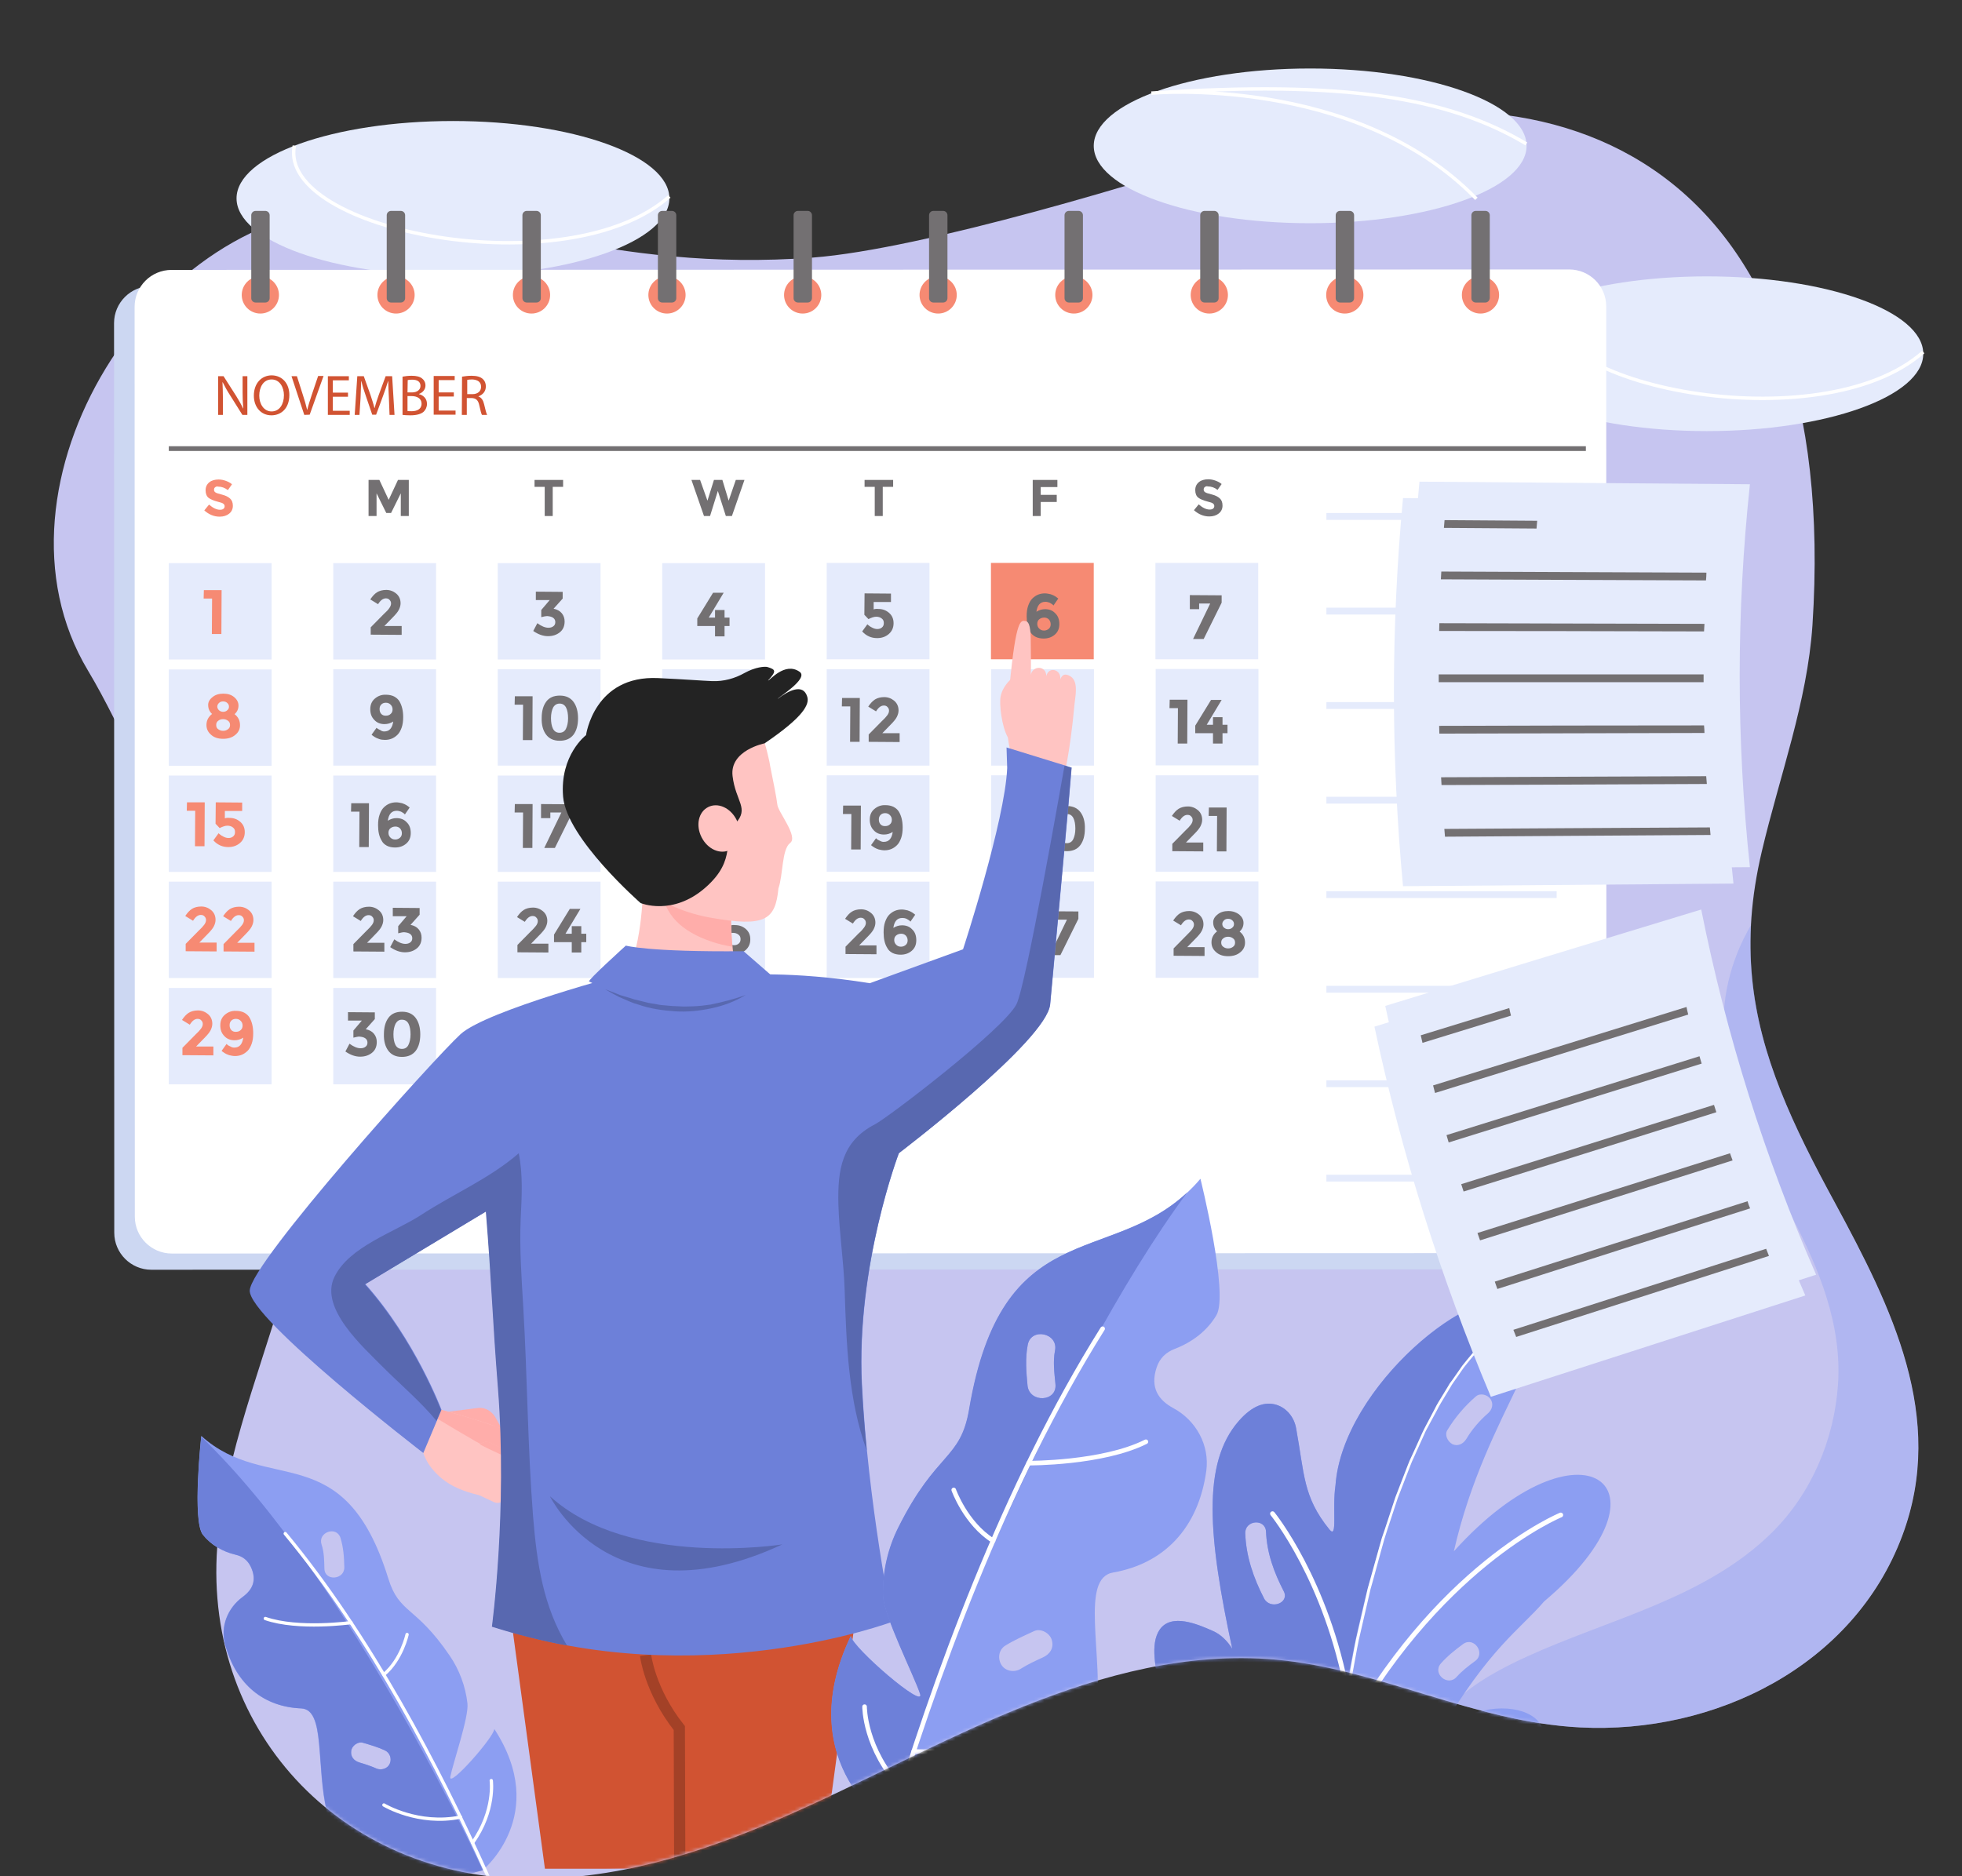 <svg width="574" height="549" viewBox="0 0 574 549" fill="none" xmlns="http://www.w3.org/2000/svg">
<rect x="0" y="0" width="574" height="549" fill="#333333" stroke="none"/>
<g clip-path="url(#clip0_153_739)">
<path d="M520.943 319.207C512.396 297.58 509.04 276.27 515.435 249.143C520.627 227.074 528.731 205.511 530.25 182.937C538.861 51.22 459.782 11.319 366.268 42.746C336.321 52.801 270.032 72.909 237.805 75.375C178.544 79.865 140.049 61.211 105.987 60.705C45.396 59.82 -6.838 141.961 25.768 196.279C36.342 213.921 43.496 234.789 57.109 250.155C85.98 282.784 96.553 325.783 85.537 368.15C78.635 394.708 67.492 420.255 64.073 447.446C57.109 503.155 97.249 548.431 152.965 549.759C206.275 550.96 251.671 518.458 299.283 499.424C322.835 490.002 347.464 483.426 373.043 485.639C403.623 488.358 431.101 503.914 462.252 505.495C501.569 507.518 542.217 487.663 556.525 449.406C569.505 414.754 553.296 382.441 536.962 352.215C530.694 340.706 525.185 329.956 520.943 319.207Z" fill="#C6C5F0"/>
<path opacity="0.38" d="M520.943 319.206C514.802 303.651 511.383 288.222 512.269 270.706C506.128 281.203 503.216 293.154 504.482 305.864C506.318 324.076 515.942 340.011 524.172 355.946C532.15 371.248 538.924 387.563 537.721 405.205C536.582 421.393 529.934 437.075 518.348 448.521C498.847 467.744 470.926 473.688 446.74 484.754C439.142 488.232 431.291 492.405 425.213 498.286C437.243 501.827 449.399 504.799 462.188 505.495C501.506 507.518 542.153 487.663 556.462 449.406C569.442 414.753 553.233 382.441 536.898 352.215C530.694 340.706 525.185 329.956 520.943 319.206Z" fill="#8C9EF2"/>
<path d="M132.515 80.687C167.482 80.687 195.829 70.552 195.829 58.049C195.829 45.547 167.482 35.411 132.515 35.411C97.548 35.411 69.202 45.547 69.202 58.049C69.202 70.552 97.548 80.687 132.515 80.687Z" fill="#E5EBFC"/>
<path d="M195.829 57.48C165.945 83.975 81.231 67.661 86.106 42.62" stroke="white" stroke-miterlimit="10"/>
<path d="M499.354 126.152C534.321 126.152 562.667 116.017 562.667 103.514C562.667 91.012 534.321 80.876 499.354 80.876C464.386 80.876 436.04 91.012 436.04 103.514C436.04 116.017 464.386 126.152 499.354 126.152Z" fill="#E5EBFC"/>
<path d="M562.667 103.008C532.783 129.504 448.07 113.189 452.945 88.148" stroke="white" stroke-miterlimit="10"/>
<path d="M383.3 65.321C418.267 65.321 446.613 55.186 446.613 42.683C446.613 30.18 418.267 20.045 383.3 20.045C348.333 20.045 319.986 30.18 319.986 42.683C319.986 55.186 348.333 65.321 383.3 65.321Z" fill="#E5EBFC"/>
<path d="M446.55 42.114C423.567 28.392 392.987 23.46 336.828 27.254C336.828 27.254 396.469 21.753 431.924 58.175" stroke="white" stroke-miterlimit="10"/>
<path d="M463.961 360.625L463.898 94.409C463.898 88.465 459.023 83.596 453.071 83.596H434.9H426.163L75.343 83.722H65.973H44.193C38.241 83.722 33.366 88.591 33.366 94.535L33.429 360.752C33.429 366.696 38.305 371.565 44.256 371.565L453.135 371.438C459.149 371.438 463.961 366.569 463.961 360.625Z" fill="#CCD7F2"/>
<path d="M459.149 366.695L50.271 366.822C44.319 366.822 39.444 362.016 39.444 356.009L39.381 89.793C39.381 83.849 44.193 78.98 50.208 78.98L459.086 78.853C465.037 78.853 469.913 83.659 469.913 89.666L469.976 355.882C469.976 361.89 465.101 366.695 459.149 366.695Z" fill="white"/>
<path d="M463.961 130.579H49.384V131.97H463.961V130.579Z" fill="#737072"/>
<path d="M388.048 151.13H455.414" stroke="#E5EBFC" stroke-width="2" stroke-miterlimit="10"/>
<path d="M388.048 178.826H455.414" stroke="#E5EBFC" stroke-width="2" stroke-miterlimit="10"/>
<path d="M388.048 206.46H455.414" stroke="#E5EBFC" stroke-width="2" stroke-miterlimit="10"/>
<path d="M388.048 234.156H455.414" stroke="#E5EBFC" stroke-width="2" stroke-miterlimit="10"/>
<path d="M388.048 261.79H455.414" stroke="#E5EBFC" stroke-width="2" stroke-miterlimit="10"/>
<path d="M388.048 289.487H455.414" stroke="#E5EBFC" stroke-width="2" stroke-miterlimit="10"/>
<path d="M388.048 317.12H455.414" stroke="#E5EBFC" stroke-width="2" stroke-miterlimit="10"/>
<path d="M388.048 344.753H455.414" stroke="#E5EBFC" stroke-width="2" stroke-miterlimit="10"/>
<path d="M223.813 195.836H193.739V224.039H223.813V195.836Z" fill="#E5EBFC"/>
<path d="M223.813 226.885H193.739V255.087H223.813V226.885Z" fill="#E5EBFC"/>
<path d="M223.813 257.996H193.739V286.198H223.813V257.996Z" fill="#E5EBFC"/>
<path d="M175.695 195.836H145.621V224.039H175.695V195.836Z" fill="#E5EBFC"/>
<path d="M175.695 226.948H145.621V255.15H175.695V226.948Z" fill="#E5EBFC"/>
<path d="M175.695 257.996H145.621V286.198H175.695V257.996Z" fill="#E5EBFC"/>
<path d="M127.577 195.836H97.503V224.039H127.577V195.836Z" fill="#E5EBFC"/>
<path d="M223.813 164.788H193.739V192.991H223.813V164.788Z" fill="#E5EBFC"/>
<path d="M175.695 164.788H145.621V192.991H175.695V164.788Z" fill="#E5EBFC"/>
<path d="M127.577 164.788H97.503V192.991H127.577V164.788Z" fill="#E5EBFC"/>
<path d="M127.577 226.948H97.503V255.15H127.577V226.948Z" fill="#E5EBFC"/>
<path d="M127.577 257.996H97.503V286.198H127.577V257.996Z" fill="#E5EBFC"/>
<path d="M127.577 289.107H97.503V317.309H127.577V289.107Z" fill="#E5EBFC"/>
<path d="M79.458 195.9H49.384V224.102H79.458V195.9Z" fill="#E5EBFC"/>
<path d="M79.458 164.788H49.384V192.991H79.458V164.788Z" fill="#E5EBFC"/>
<path d="M79.458 226.948H49.384V255.15H79.458V226.948Z" fill="#E5EBFC"/>
<path d="M79.458 257.996H49.384V286.198H79.458V257.996Z" fill="#E5EBFC"/>
<path d="M79.458 289.107H49.384V317.309H79.458V289.107Z" fill="#E5EBFC"/>
<path d="M271.931 164.725H241.857V192.928H271.931V164.725Z" fill="#E5EBFC"/>
<path d="M271.931 195.836H241.857V224.039H271.931V195.836Z" fill="#E5EBFC"/>
<path d="M271.931 226.884H241.857V255.087H271.931V226.884Z" fill="#E5EBFC"/>
<path d="M271.931 257.996H241.857V286.198H271.931V257.996Z" fill="#E5EBFC"/>
<path d="M319.986 164.725H289.913V192.928H319.986V164.725Z" fill="#F68A73"/>
<path d="M320.05 195.836H289.976V224.039H320.05V195.836Z" fill="#E5EBFC"/>
<path d="M320.05 226.884H289.976V255.087H320.05V226.884Z" fill="#E5EBFC"/>
<path d="M320.05 257.932H289.976V286.135H320.05V257.932Z" fill="#E5EBFC"/>
<path d="M368.105 164.725H338.031V192.928H368.105V164.725Z" fill="#E5EBFC"/>
<path d="M368.168 195.773H338.094V223.976H368.168V195.773Z" fill="#E5EBFC"/>
<path d="M368.168 226.884H338.094V255.087H368.168V226.884Z" fill="#E5EBFC"/>
<path d="M368.168 257.932H338.094V286.135H368.168V257.932Z" fill="#E5EBFC"/>
<path d="M62.934 142.593C62.681 142.783 62.617 143.036 62.617 143.352C62.617 143.668 62.744 143.921 63.06 144.111C63.314 144.3 64.01 144.49 64.96 144.743C65.973 144.996 66.733 145.375 67.302 145.881C67.872 146.387 68.125 147.083 68.125 148.031C68.125 148.98 67.746 149.739 67.049 150.308C66.353 150.877 65.403 151.193 64.263 151.193C62.617 151.193 61.098 150.561 59.768 149.359L61.161 147.652C62.301 148.664 63.377 149.169 64.327 149.169C64.77 149.169 65.086 149.106 65.34 148.917C65.593 148.727 65.719 148.474 65.719 148.158C65.719 147.842 65.593 147.589 65.34 147.399C65.086 147.209 64.58 147.019 63.757 146.83C62.554 146.514 61.604 146.134 61.034 145.692C60.465 145.249 60.148 144.49 60.148 143.478C60.148 142.467 60.528 141.708 61.224 141.139C61.921 140.57 62.87 140.317 63.947 140.317C64.643 140.317 65.34 140.443 66.036 140.696C66.733 140.949 67.366 141.265 67.872 141.708L66.669 143.415C65.719 142.72 64.833 142.403 63.82 142.403C63.504 142.277 63.187 142.403 62.934 142.593Z" fill="#F68A73"/>
<path d="M117.256 144.364L114.407 150.118H113.014L110.165 144.364V151.003H107.823V140.443H110.988L113.711 146.261L116.433 140.443H119.599V151.003H117.256V144.364Z" fill="#737072"/>
<path d="M161.703 142.467V151.003H159.36V142.467H156.384V140.443H164.742V142.467H161.703Z" fill="#737072"/>
<path d="M206.972 146.514L208.871 140.443H211.34L213.177 146.514L215.266 140.443H217.798L214.126 151.003H212.353L210.011 143.668L207.732 151.003H205.959L202.287 140.443H204.819L206.972 146.514Z" fill="#737072"/>
<path d="M258.256 142.467V151.003H255.913V142.467H252.938V140.443H261.295V142.467H258.256Z" fill="#737072"/>
<path d="M309.35 140.443V142.53H304.474V144.807H309.16V146.893H304.474V151.003H302.132V140.443H309.35Z" fill="#737072"/>
<path d="M352.466 142.53C352.213 142.72 352.149 142.972 352.149 143.289C352.149 143.605 352.276 143.858 352.593 144.047C352.846 144.237 353.479 144.427 354.492 144.68C355.505 144.933 356.265 145.312 356.835 145.818C357.404 146.324 357.658 147.019 357.658 147.968C357.658 148.917 357.278 149.675 356.581 150.244C355.885 150.814 354.935 151.13 353.796 151.13C352.149 151.13 350.63 150.497 349.3 149.296L350.693 147.589C351.833 148.6 352.909 149.106 353.859 149.106C354.302 149.106 354.619 149.043 354.872 148.853C355.125 148.664 355.252 148.411 355.252 148.094C355.252 147.778 355.125 147.525 354.872 147.336C354.619 147.146 354.112 146.956 353.289 146.767C352.086 146.45 351.136 146.071 350.567 145.628C349.997 145.186 349.68 144.427 349.68 143.415C349.68 142.403 350.06 141.645 350.756 141.075C351.453 140.506 352.403 140.253 353.479 140.253C354.175 140.253 354.872 140.38 355.568 140.633C356.265 140.886 356.898 141.202 357.404 141.645L356.201 143.352C355.315 142.656 354.365 142.34 353.352 142.34C353.036 142.214 352.719 142.34 352.466 142.53Z" fill="#737072"/>
<path d="M63.82 121.41V110.091H65.403L69.075 115.845C69.898 117.173 70.594 118.375 71.101 119.513H71.164C71.038 117.995 70.974 116.604 70.974 114.833V110.091H72.367V121.41H70.911L67.302 115.655C66.479 114.391 65.782 113.126 65.149 111.861H65.086C65.149 113.316 65.213 114.644 65.213 116.541V121.41H63.82Z" fill="#D15332"/>
<path d="M84.65 115.592C84.65 119.513 82.244 121.536 79.395 121.536C76.419 121.536 74.267 119.197 74.267 115.782C74.267 112.178 76.483 109.838 79.522 109.838C82.624 109.901 84.65 112.241 84.65 115.592ZM75.849 115.782C75.849 118.185 77.179 120.398 79.458 120.398C81.801 120.398 83.067 118.248 83.067 115.655C83.067 113.379 81.864 111.039 79.458 111.039C77.052 111.039 75.849 113.316 75.849 115.782Z" fill="#D15332"/>
<path d="M89.019 121.41L85.283 110.091H86.866L88.639 115.655C89.145 117.173 89.525 118.564 89.842 119.892H89.905C90.222 118.564 90.665 117.173 91.171 115.655L93.071 110.028H94.654L90.602 121.347L89.019 121.41Z" fill="#D15332"/>
<path d="M101.808 116.098H97.376V120.208H102.315V121.41H95.92V110.091H102.061V111.292H97.376V114.897H101.808V116.098Z" fill="#D15332"/>
<path d="M113.774 116.414C113.711 114.833 113.584 112.936 113.584 111.545H113.521C113.141 112.873 112.634 114.264 112.065 115.845L110.039 121.347H108.899L107.063 115.972C106.493 114.391 106.05 112.936 105.733 111.545H105.67C105.607 112.936 105.543 114.833 105.48 116.541L105.163 121.41H103.771L104.53 110.091H106.43L108.392 115.592C108.836 116.983 109.279 118.248 109.532 119.386H109.595C109.912 118.248 110.292 116.983 110.798 115.592L112.824 110.091H114.724L115.42 121.41H113.964L113.774 116.414Z" fill="#D15332"/>
<path d="M117.763 110.217C118.396 110.091 119.409 109.964 120.422 109.964C121.878 109.964 122.828 110.217 123.524 110.786C124.094 111.229 124.474 111.925 124.474 112.81C124.474 113.885 123.777 114.833 122.575 115.276V115.339C123.651 115.592 124.917 116.477 124.917 118.185C124.917 119.133 124.537 119.892 123.967 120.461C123.208 121.157 121.878 121.536 120.042 121.536C119.029 121.536 118.269 121.473 117.763 121.41V110.217ZM119.219 114.833H120.548C122.068 114.833 123.018 114.011 123.018 112.936C123.018 111.608 122.005 111.103 120.548 111.103C119.852 111.103 119.472 111.166 119.282 111.229L119.219 114.833ZM119.219 120.272C119.535 120.335 119.915 120.335 120.422 120.335C121.941 120.335 123.334 119.766 123.334 118.122C123.334 116.604 122.005 115.908 120.422 115.908H119.219V120.272Z" fill="#D15332"/>
<path d="M132.768 116.035H128.336V120.145H133.275V121.347H126.88V110.028H133.021V111.229H128.336V114.833H132.768V116.035Z" fill="#D15332"/>
<path d="M135.174 110.217C135.934 110.091 136.947 109.964 137.96 109.964C139.543 109.964 140.556 110.281 141.252 110.913C141.822 111.419 142.139 112.178 142.139 113.063C142.139 114.58 141.189 115.529 139.986 115.972V116.035C140.872 116.351 141.379 117.173 141.632 118.311C142.012 119.892 142.265 120.967 142.519 121.41H140.999C140.809 121.094 140.556 120.145 140.239 118.691C139.923 117.11 139.29 116.541 137.96 116.477H136.567V121.41H135.111L135.174 110.217ZM136.694 115.339H138.213C139.796 115.339 140.746 114.454 140.746 113.189C140.746 111.735 139.669 111.103 138.15 111.039C137.453 111.039 136.947 111.103 136.694 111.166V115.339Z" fill="#D15332"/>
<path d="M59.641 172.693H64.833L64.77 185.529H61.984L62.047 175.159H59.578L59.641 172.693Z" fill="#F68A73"/>
<path d="M113.901 177.941C114.217 177.498 114.407 177.056 114.407 176.613C114.407 176.171 114.281 175.854 113.964 175.538C113.711 175.222 113.331 175.096 112.888 175.096C112.065 175.096 111.305 175.665 110.608 176.803L108.329 175.412C108.962 174.463 109.595 173.768 110.292 173.325C110.988 172.882 111.938 172.629 113.014 172.629C114.091 172.629 115.104 173.009 115.927 173.704C116.75 174.4 117.193 175.348 117.193 176.55C117.193 177.182 117.003 177.815 116.686 178.447C116.37 179.079 115.737 179.838 114.787 180.787L112.444 183.19H117.51V185.782L108.456 185.719V183.569L112.255 179.712C113.014 179.016 113.584 178.447 113.901 177.941Z" fill="#737072"/>
<path d="M156.764 175.601V173.135L164.615 173.198V175.159L161.956 178.131C162.969 178.32 163.792 178.763 164.362 179.459C164.932 180.154 165.185 180.976 165.185 181.862C165.185 183.19 164.742 184.264 163.792 185.023C162.842 185.782 161.703 186.162 160.31 186.162C158.917 186.162 157.461 185.656 156.004 184.644L157.207 182.367C158.41 183.253 159.487 183.695 160.436 183.695C161.006 183.695 161.513 183.569 161.893 183.253C162.272 183 162.462 182.557 162.462 182.051C162.462 181.545 162.272 181.103 161.829 180.787C161.386 180.47 160.816 180.344 160.056 180.281C159.677 180.281 159.107 180.407 158.347 180.597V178.51L160.816 175.601H156.764Z" fill="#737072"/>
<path d="M209.188 180.723V178.51H211.974V180.723H213.43V183.19H211.974V186.225H209.188V183.19H203.996V180.976L208.618 173.451H211.72L207.352 180.723H209.188Z" fill="#737072"/>
<path d="M260.661 173.704V176.17H255.596V178.32C255.976 178.194 256.419 178.131 256.926 178.194C258.192 178.194 259.205 178.573 260.092 179.332C260.978 180.091 261.421 181.103 261.421 182.367C261.421 183.632 260.978 184.707 260.028 185.529C259.079 186.351 257.939 186.731 256.609 186.731C254.9 186.731 253.444 186.098 252.241 184.77L253.76 182.684C253.887 182.81 254.014 182.937 254.203 183.063C254.393 183.253 254.71 183.442 255.216 183.695C255.723 183.948 256.166 184.075 256.673 184.075C257.179 184.075 257.622 183.948 258.002 183.632C258.382 183.316 258.572 182.937 258.572 182.304C258.572 181.735 258.382 181.292 257.939 180.976C257.559 180.66 256.989 180.47 256.356 180.47C255.723 180.47 254.963 180.723 254.077 181.166L252.874 179.901L252.937 173.641L260.661 173.704Z" fill="#737072"/>
<path d="M305.867 176.107C305.044 176.107 304.474 176.36 304.031 176.866C303.588 177.372 303.335 178.131 303.208 179.016C304.031 178.51 304.854 178.257 305.741 178.257C306.943 178.257 307.957 178.637 308.716 179.459C309.539 180.217 309.919 181.292 309.919 182.62C309.919 183.948 309.476 184.96 308.59 185.719C307.703 186.478 306.627 186.857 305.297 186.857C304.411 186.857 303.588 186.667 302.955 186.351C302.258 185.972 301.752 185.529 301.435 184.897C300.675 183.695 300.359 182.178 300.359 180.344C300.359 179.142 300.486 178.131 300.802 177.245C301.119 176.36 301.499 175.665 302.005 175.159C303.018 174.147 304.221 173.641 305.677 173.641C306.247 173.641 306.817 173.768 307.387 173.894C307.957 174.084 308.336 174.273 308.653 174.463C308.97 174.653 309.286 174.906 309.603 175.159L308.21 177.182C308.146 177.119 308.02 176.993 307.893 176.866C307.767 176.74 307.45 176.613 307.07 176.36C306.69 176.234 306.31 176.107 305.867 176.107ZM305.487 180.723C304.917 180.723 304.411 180.913 304.031 181.229C303.651 181.545 303.461 181.988 303.461 182.557C303.461 183.126 303.651 183.569 304.031 183.948C304.411 184.328 304.854 184.517 305.424 184.517C305.994 184.517 306.437 184.328 306.817 184.012C307.197 183.695 307.387 183.253 307.387 182.684C307.387 182.114 307.197 181.672 306.88 181.292C306.5 180.913 306.057 180.723 305.487 180.723Z" fill="#737072"/>
<path d="M348.098 178.257V174.147L357.405 174.21V176.36L352.15 186.984H349.047L354.049 176.613H350.82V178.257H348.098Z" fill="#737072"/>
<path d="M62.174 203.994C62.997 203.298 64.073 202.982 65.339 202.982C66.606 202.982 67.682 203.298 68.505 203.994C69.328 204.689 69.771 205.511 69.771 206.46C69.771 207.472 69.391 208.294 68.632 208.989C69.708 209.811 70.215 210.886 70.215 212.214C70.215 213.352 69.771 214.301 68.822 215.06C67.935 215.818 66.732 216.198 65.276 216.198C63.82 216.198 62.617 215.818 61.73 214.996C60.844 214.238 60.401 213.289 60.401 212.151C60.401 210.823 60.971 209.748 62.047 208.926C61.287 208.23 60.907 207.345 60.907 206.397C60.844 205.511 61.287 204.689 62.174 203.994ZM63.883 213.416C64.326 213.732 64.769 213.858 65.276 213.858C65.782 213.858 66.226 213.732 66.669 213.416C67.112 213.099 67.302 212.72 67.302 212.151C67.302 211.582 67.112 211.202 66.669 210.886C66.226 210.57 65.782 210.444 65.276 210.444C64.769 210.444 64.263 210.57 63.883 210.886C63.44 211.202 63.25 211.582 63.25 212.151C63.25 212.72 63.44 213.163 63.883 213.416ZM64.073 207.851C64.453 208.167 64.833 208.294 65.276 208.294C65.719 208.294 66.162 208.167 66.479 207.851C66.859 207.535 66.986 207.219 66.986 206.776C66.986 206.333 66.796 205.954 66.479 205.701C66.162 205.385 65.719 205.258 65.276 205.258C64.769 205.258 64.39 205.385 64.073 205.701C63.757 206.017 63.567 206.333 63.567 206.776C63.567 207.155 63.757 207.535 64.073 207.851Z" fill="#F68A73"/>
<path d="M112.381 214.048C113.204 214.048 113.774 213.795 114.217 213.289C114.66 212.783 114.914 212.024 115.04 211.139C114.281 211.645 113.394 211.898 112.508 211.898C111.305 211.898 110.292 211.518 109.532 210.696C108.709 209.874 108.329 208.863 108.329 207.535C108.329 206.207 108.772 205.195 109.659 204.436C110.545 203.677 111.621 203.235 112.951 203.298C113.837 203.298 114.66 203.488 115.294 203.804C115.99 204.183 116.497 204.626 116.876 205.258C117.573 206.46 117.953 207.977 117.953 209.811C117.953 211.013 117.826 212.024 117.51 212.91C117.193 213.795 116.813 214.49 116.307 214.996C115.294 216.008 114.091 216.514 112.634 216.514C112.065 216.514 111.431 216.451 110.925 216.261C110.355 216.071 109.975 215.882 109.659 215.692C109.405 215.502 109.026 215.312 108.709 214.996L110.165 212.973C110.229 213.036 110.355 213.163 110.482 213.226C110.608 213.352 110.925 213.479 111.305 213.668C111.621 213.921 112.001 214.048 112.381 214.048ZM112.824 209.432C113.394 209.432 113.901 209.305 114.281 208.926C114.66 208.61 114.85 208.167 114.85 207.598C114.85 207.029 114.66 206.586 114.281 206.207C113.901 205.827 113.457 205.638 112.888 205.638C112.318 205.638 111.875 205.827 111.558 206.144C111.178 206.523 111.052 206.966 111.052 207.471C111.052 208.041 111.178 208.483 111.495 208.863C111.811 209.242 112.255 209.432 112.824 209.432Z" fill="#737072"/>
<path d="M150.623 203.741H155.815L155.751 216.577H152.965L153.029 206.207H150.56L150.623 203.741Z" fill="#737072"/>
<path d="M163.729 216.767C161.956 216.767 160.626 216.135 159.74 214.933C158.854 213.732 158.41 212.088 158.474 210.127C158.474 208.104 158.917 206.523 159.803 205.322C160.69 204.12 162.019 203.551 163.792 203.551C165.565 203.551 166.894 204.183 167.781 205.385C168.667 206.586 169.11 208.23 169.11 210.191C169.11 212.214 168.667 213.795 167.781 214.996C166.831 216.198 165.502 216.767 163.729 216.767ZM161.829 207.029C161.449 207.788 161.196 208.863 161.196 210.127C161.196 211.392 161.386 212.467 161.766 213.226C162.146 213.985 162.779 214.427 163.665 214.427C164.552 214.427 165.185 214.048 165.565 213.289C165.945 212.53 166.198 211.455 166.198 210.191C166.198 208.926 166.008 207.851 165.628 207.092C165.248 206.333 164.615 205.891 163.729 205.891C162.906 205.891 162.273 206.27 161.829 207.029Z" fill="#737072"/>
<path d="M202.097 203.614H207.288L207.225 216.451H204.439L204.502 206.08H202.033L202.097 203.614Z" fill="#737072"/>
<path d="M209.504 203.677H214.696L214.633 216.514H211.847L211.91 206.144H209.441L209.504 203.677Z" fill="#737072"/>
<path d="M246.353 204.247H251.545L251.481 217.083H248.695L248.759 206.713H246.29L246.353 204.247Z" fill="#737072"/>
<path d="M259.585 209.305C259.902 208.863 260.092 208.42 260.092 207.977C260.092 207.535 259.965 207.219 259.649 206.902C259.395 206.586 259.015 206.46 258.572 206.46C257.749 206.46 256.989 207.029 256.293 208.167L254.014 206.776C254.647 205.827 255.28 205.132 255.976 204.689C256.673 204.247 257.623 203.994 258.699 203.994C259.775 203.994 260.788 204.373 261.611 205.069C262.434 205.764 262.878 206.713 262.878 207.914C262.878 208.547 262.688 209.179 262.371 209.811C262.054 210.444 261.421 211.202 260.472 212.151L258.129 214.554H263.194V217.146L254.14 217.083V214.933L257.939 211.076C258.699 210.38 259.269 209.748 259.585 209.305Z" fill="#737072"/>
<path d="M294.281 204.5H299.473L299.409 217.336H296.624L296.687 206.966H294.218L294.281 204.5Z" fill="#737072"/>
<path d="M302.449 206.966V204.5L310.3 204.563V206.523L307.64 209.495C308.653 209.685 309.477 210.127 310.046 210.823C310.616 211.519 310.869 212.341 310.869 213.226C310.869 214.554 310.426 215.629 309.477 216.388C308.527 217.146 307.387 217.526 305.994 217.526C304.601 217.526 303.145 217.02 301.689 216.008L302.892 213.732C304.095 214.617 305.171 215.06 306.121 215.06C306.691 215.06 307.197 214.933 307.577 214.617C307.957 214.364 308.147 213.921 308.147 213.416C308.147 212.91 307.957 212.467 307.514 212.151C307.071 211.835 306.501 211.708 305.741 211.645C305.361 211.645 304.791 211.771 304.032 211.961V209.874L306.501 206.966H302.449Z" fill="#737072"/>
<path d="M342.209 204.752H347.401L347.338 217.589H344.552L344.615 207.219H342.146L342.209 204.752Z" fill="#737072"/>
<path d="M354.872 212.088V209.874H357.658V212.088H359.114V214.554H357.658V217.589H354.872V214.554H349.68V212.341L354.302 204.816H357.404L353.036 212.088H354.872Z" fill="#737072"/>
<path d="M54.703 234.789H59.895L59.831 247.625H57.046L57.109 237.255H54.64L54.703 234.789Z" fill="#F68A73"/>
<path d="M70.848 234.852V237.318H65.783V239.468C66.163 239.342 66.606 239.278 67.112 239.342C68.379 239.342 69.392 239.721 70.278 240.48C71.165 241.239 71.608 242.25 71.608 243.515C71.608 244.78 71.165 245.855 70.215 246.677C69.265 247.499 68.126 247.878 66.796 247.878C65.086 247.878 63.63 247.246 62.427 245.918L63.947 243.831C64.073 243.958 64.2 244.084 64.39 244.211C64.58 244.4 64.897 244.59 65.403 244.843C65.909 245.096 66.353 245.222 66.859 245.222C67.366 245.222 67.809 245.096 68.189 244.78C68.569 244.464 68.759 244.084 68.759 243.452C68.759 242.883 68.569 242.44 68.126 242.124C67.746 241.808 67.176 241.618 66.543 241.618C65.909 241.618 65.15 241.871 64.263 242.314L63.06 241.049L63.124 234.789L70.848 234.852Z" fill="#F68A73"/>
<path d="M102.758 235.042H107.949L107.886 247.878H105.1L105.164 237.508H102.694L102.758 235.042Z" fill="#737072"/>
<path d="M116.117 237.255C115.294 237.255 114.724 237.508 114.281 238.014C113.837 238.52 113.584 239.278 113.458 240.164C114.281 239.658 115.104 239.405 115.99 239.405C117.193 239.405 118.206 239.784 118.966 240.606C119.789 241.365 120.169 242.44 120.169 243.768C120.169 245.096 119.726 246.108 118.839 246.867C117.953 247.625 116.876 248.005 115.547 248.005C114.66 248.005 113.837 247.815 113.204 247.499C112.508 247.12 112.001 246.677 111.685 246.045C110.925 244.843 110.608 243.325 110.608 241.492C110.608 240.29 110.735 239.278 111.052 238.393C111.368 237.508 111.748 236.812 112.255 236.306C113.268 235.295 114.471 234.789 115.927 234.789C116.497 234.789 117.066 234.915 117.636 235.042C118.206 235.231 118.586 235.421 118.902 235.611C119.219 235.801 119.536 236.054 119.852 236.306L118.459 238.33C118.396 238.267 118.269 238.14 118.143 238.014C118.016 237.887 117.7 237.761 117.32 237.508C116.876 237.381 116.497 237.255 116.117 237.255ZM115.673 241.871C115.104 241.871 114.597 242.061 114.217 242.377C113.837 242.693 113.647 243.136 113.647 243.705C113.647 244.274 113.837 244.717 114.217 245.096C114.597 245.475 115.04 245.665 115.61 245.665C116.18 245.665 116.623 245.475 117.003 245.159C117.383 244.843 117.573 244.4 117.573 243.831C117.573 243.262 117.383 242.82 117.066 242.44C116.686 242.061 116.243 241.871 115.673 241.871Z" fill="#737072"/>
<path d="M150.623 235.295H155.815L155.751 248.131H152.965L153.029 237.761H150.56L150.623 235.295Z" fill="#737072"/>
<path d="M158.284 239.405V235.295L167.591 235.358V237.508L162.336 248.131H159.233L164.235 237.761H161.006V239.405H158.284Z" fill="#737072"/>
<path d="M198.741 235.548H203.933L203.869 248.384H201.084L201.147 238.014H198.678L198.741 235.548Z" fill="#737072"/>
<path d="M208.302 236.306C209.125 235.611 210.201 235.295 211.467 235.295C212.734 235.295 213.81 235.674 214.633 236.306C215.456 237.002 215.899 237.824 215.899 238.773C215.899 239.784 215.519 240.606 214.76 241.302C215.836 242.124 216.342 243.199 216.342 244.527C216.342 245.665 215.899 246.614 214.949 247.372C214.063 248.131 212.86 248.511 211.404 248.511C209.948 248.511 208.745 248.131 207.858 247.309C206.972 246.55 206.529 245.602 206.529 244.464C206.529 243.136 207.099 242.061 208.175 241.239C207.415 240.543 207.035 239.658 207.035 238.709C206.972 237.761 207.415 236.939 208.302 236.306ZM210.011 245.728C210.454 246.045 210.897 246.171 211.404 246.171C211.91 246.171 212.354 246.045 212.797 245.728C213.24 245.412 213.43 245.033 213.43 244.464C213.43 243.895 213.24 243.515 212.797 243.199C212.354 242.883 211.91 242.756 211.404 242.756C210.897 242.756 210.391 242.883 210.011 243.199C209.568 243.515 209.378 243.895 209.378 244.464C209.378 245.033 209.568 245.475 210.011 245.728ZM210.201 240.1C210.581 240.417 210.961 240.543 211.404 240.543C211.847 240.543 212.29 240.417 212.607 240.1C212.987 239.784 213.113 239.468 213.113 239.025C213.113 238.583 212.923 238.203 212.607 237.951C212.29 237.634 211.847 237.508 211.404 237.508C210.897 237.508 210.518 237.634 210.201 237.951C209.884 238.267 209.694 238.583 209.694 239.025C209.694 239.468 209.884 239.848 210.201 240.1Z" fill="#737072"/>
<path d="M246.669 235.737H251.861L251.798 248.573H249.012L249.075 238.203H246.606L246.669 235.737Z" fill="#737072"/>
<path d="M258.509 246.361C259.332 246.361 259.902 246.108 260.345 245.602C260.788 245.096 261.042 244.337 261.168 243.452C260.409 243.958 259.522 244.211 258.636 244.211C257.433 244.211 256.42 243.831 255.66 243.009C254.837 242.187 254.457 241.175 254.457 239.847C254.457 238.519 254.9 237.508 255.787 236.749C256.673 235.99 257.749 235.547 259.079 235.611C259.965 235.611 260.788 235.8 261.422 236.117C262.118 236.496 262.624 236.939 263.004 237.571C263.701 238.772 264.081 240.29 264.081 242.124C264.081 243.325 263.954 244.337 263.637 245.222C263.321 246.108 262.941 246.803 262.435 247.309C261.422 248.321 260.219 248.827 258.762 248.827C258.193 248.827 257.559 248.7 257.053 248.574C256.483 248.384 256.103 248.194 255.787 248.005C255.533 247.815 255.153 247.625 254.837 247.309L256.293 245.286C256.356 245.349 256.483 245.475 256.61 245.602C256.736 245.728 257.053 245.855 257.433 246.044C257.749 246.234 258.129 246.361 258.509 246.361ZM258.889 241.744C259.459 241.744 259.965 241.618 260.345 241.239C260.725 240.922 260.915 240.48 260.915 239.911C260.915 239.342 260.725 238.899 260.345 238.519C259.965 238.14 259.522 237.95 258.952 237.95C258.382 237.95 257.939 238.14 257.623 238.456C257.243 238.836 257.116 239.278 257.116 239.784C257.116 240.353 257.243 240.796 257.559 241.175C257.876 241.555 258.319 241.744 258.889 241.744Z" fill="#737072"/>
<path d="M301.119 241.049C301.436 240.606 301.625 240.164 301.625 239.721C301.625 239.278 301.499 238.962 301.182 238.646C300.929 238.33 300.549 238.203 300.106 238.203C299.283 238.203 298.523 238.773 297.827 239.911L295.547 238.52C296.18 237.571 296.814 236.876 297.51 236.433C298.207 235.99 299.156 235.737 300.233 235.737C301.309 235.737 302.322 236.117 303.145 236.812C303.968 237.508 304.411 238.456 304.411 239.658C304.411 240.29 304.221 240.923 303.905 241.555C303.588 242.187 302.955 242.946 302.005 243.895L299.663 246.297H304.728V248.89L295.674 248.827V246.677L299.473 242.82C300.233 242.124 300.739 241.492 301.119 241.049Z" fill="#737072"/>
<path d="M312.072 249.08C310.299 249.08 308.97 248.447 308.083 247.246C307.197 246.044 306.754 244.4 306.817 242.44C306.817 240.417 307.26 238.836 308.147 237.634C309.033 236.433 310.363 235.864 312.135 235.864C313.908 235.864 315.238 236.496 316.124 237.698C317.01 238.899 317.454 240.543 317.39 242.503C317.39 244.527 316.947 246.108 316.061 247.309C315.174 248.511 313.845 249.08 312.072 249.08ZM310.236 239.342C309.856 240.1 309.603 241.175 309.603 242.44C309.603 243.705 309.793 244.78 310.173 245.539C310.552 246.297 311.186 246.74 312.072 246.74C312.958 246.74 313.592 246.361 313.971 245.602C314.351 244.843 314.605 243.768 314.605 242.503C314.605 241.239 314.415 240.164 314.035 239.405C313.655 238.646 313.022 238.203 312.135 238.203C311.249 238.203 310.616 238.583 310.236 239.342Z" fill="#737072"/>
<path d="M348.414 241.302C348.73 240.859 348.92 240.417 348.92 239.974C348.92 239.531 348.794 239.215 348.477 238.899C348.224 238.583 347.844 238.456 347.401 238.456C346.578 238.456 345.818 239.025 345.122 240.164L342.842 238.773C343.475 237.824 344.109 237.128 344.805 236.686C345.501 236.243 346.451 235.99 347.527 235.99C348.604 235.99 349.617 236.37 350.44 237.065C351.263 237.761 351.706 238.709 351.706 239.911C351.706 240.543 351.516 241.175 351.2 241.808C350.883 242.44 350.25 243.199 349.3 244.147L346.958 246.55H352.023V249.143L342.969 249.08V246.93L346.768 243.072C347.527 242.377 348.097 241.745 348.414 241.302Z" fill="#737072"/>
<path d="M353.669 236.306H358.86L358.797 249.143H356.011L356.075 238.773H353.605L353.669 236.306Z" fill="#737072"/>
<path d="M59.768 270.579C60.084 270.137 60.274 269.694 60.274 269.251C60.274 268.809 60.148 268.493 59.831 268.176C59.578 267.86 59.198 267.734 58.755 267.734C57.932 267.734 57.172 268.303 56.476 269.441L54.196 268.05C54.829 267.101 55.463 266.406 56.159 265.963C56.855 265.521 57.805 265.268 58.882 265.268C59.958 265.268 60.971 265.647 61.794 266.343C62.617 267.038 63.06 267.987 63.06 269.188C63.06 269.82 62.87 270.453 62.554 271.085C62.237 271.717 61.604 272.476 60.654 273.425L58.312 275.828H63.377V278.42L54.323 278.357V276.207L58.122 272.35C58.882 271.654 59.388 271.085 59.768 270.579Z" fill="#F68A73"/>
<path d="M70.848 270.642C71.165 270.2 71.355 269.757 71.355 269.315C71.355 268.872 71.228 268.556 70.911 268.24C70.658 267.923 70.278 267.797 69.835 267.797C69.012 267.797 68.252 268.366 67.556 269.504L65.276 268.113C65.909 267.165 66.543 266.469 67.239 266.026C67.936 265.584 68.885 265.331 69.962 265.331C71.038 265.331 72.051 265.71 72.874 266.406C73.697 267.101 74.14 268.05 74.14 269.251C74.14 269.884 73.95 270.516 73.634 271.148C73.317 271.781 72.684 272.54 71.734 273.488L69.392 275.891H74.457V278.484L65.403 278.42V276.27L69.202 272.413C69.962 271.717 70.531 271.085 70.848 270.642Z" fill="#F68A73"/>
<path d="M108.836 270.642C109.152 270.2 109.342 269.757 109.342 269.315C109.342 268.872 109.216 268.556 108.899 268.24C108.646 267.923 108.266 267.797 107.823 267.797C107 267.797 106.24 268.366 105.543 269.504L103.264 268.113C103.897 267.165 104.53 266.469 105.227 266.026C105.923 265.584 106.873 265.331 107.949 265.331C109.026 265.331 110.039 265.71 110.862 266.406C111.685 267.101 112.128 268.05 112.128 269.251C112.128 269.884 111.938 270.516 111.622 271.148C111.305 271.781 110.672 272.54 109.722 273.488L107.38 275.891H112.445V278.484L103.391 278.42V276.27L107.19 272.413C107.949 271.717 108.519 271.085 108.836 270.642Z" fill="#737072"/>
<path d="M114.914 268.113V265.647L122.765 265.71V267.67L120.106 270.642C121.119 270.832 121.942 271.275 122.512 271.97C123.081 272.666 123.335 273.488 123.335 274.373C123.335 275.701 122.892 276.776 121.942 277.535C120.992 278.294 119.853 278.673 118.46 278.673C117.067 278.673 115.611 278.167 114.154 277.156L115.357 274.879C116.56 275.764 117.637 276.207 118.586 276.207C119.156 276.207 119.663 276.081 120.042 275.764C120.422 275.512 120.612 275.069 120.612 274.563C120.612 274.057 120.422 273.614 119.979 273.298C119.536 272.982 118.966 272.856 118.206 272.792C117.826 272.792 117.257 272.919 116.497 273.109V271.022L118.966 268.113H114.914Z" fill="#737072"/>
<path d="M156.827 270.896C157.144 270.453 157.334 270.01 157.334 269.568C157.334 269.125 157.207 268.809 156.891 268.493C156.638 268.177 156.258 268.05 155.814 268.05C154.991 268.05 154.232 268.619 153.535 269.757L151.256 268.366C151.889 267.418 152.522 266.722 153.219 266.28C153.915 265.837 154.865 265.584 155.941 265.584C157.017 265.584 158.03 265.963 158.853 266.659C159.677 267.355 160.12 268.303 160.12 269.505C160.12 270.137 159.93 270.769 159.613 271.402C159.297 272.034 158.664 272.793 157.714 273.741L155.371 276.144H160.436V278.737L151.382 278.673V276.524L155.181 272.666C155.941 271.971 156.448 271.338 156.827 270.896Z" fill="#737072"/>
<path d="M167.274 273.235V271.022H170.06V273.235H171.516V275.701H170.06V278.737H167.274V275.701H162.083V273.488L166.704 265.963H169.807L165.438 273.235H167.274Z" fill="#737072"/>
<path d="M204.819 271.149C205.136 270.706 205.326 270.263 205.326 269.821C205.326 269.378 205.199 269.062 204.882 268.746C204.629 268.43 204.249 268.303 203.806 268.303C202.983 268.303 202.223 268.872 201.527 270.01L199.248 268.619C199.881 267.671 200.514 266.975 201.21 266.532C201.907 266.09 202.856 265.837 203.933 265.837C205.009 265.837 206.022 266.216 206.845 266.912C207.668 267.607 208.111 268.556 208.111 269.757C208.111 270.39 207.921 271.022 207.605 271.654C207.288 272.287 206.655 273.046 205.706 273.994L203.363 276.397H208.428V278.99L199.374 278.926V276.776L203.173 272.919C203.933 272.224 204.439 271.591 204.819 271.149Z" fill="#737072"/>
<path d="M218.748 266.216V268.682H213.683V270.832C214.063 270.706 214.506 270.643 215.013 270.706C216.279 270.706 217.292 271.085 218.179 271.844C219.065 272.603 219.508 273.615 219.508 274.879C219.508 276.144 219.065 277.219 218.115 278.041C217.165 278.863 216.026 279.243 214.696 279.243C212.987 279.243 211.531 278.61 210.328 277.282L211.847 275.196C211.974 275.322 212.1 275.449 212.29 275.575C212.48 275.765 212.797 275.954 213.303 276.207C213.81 276.46 214.253 276.587 214.76 276.587C215.266 276.587 215.709 276.46 216.089 276.144C216.469 275.828 216.659 275.449 216.659 274.816C216.659 274.247 216.469 273.804 216.026 273.488C215.646 273.172 215.076 272.982 214.443 272.982C213.81 272.982 213.05 273.235 212.164 273.678L210.961 272.413L211.024 266.153L218.748 266.216Z" fill="#737072"/>
<path d="M252.811 271.402C253.127 270.959 253.317 270.516 253.317 270.074C253.317 269.631 253.191 269.315 252.874 268.999C252.621 268.682 252.241 268.556 251.798 268.556C250.975 268.556 250.215 269.125 249.519 270.263L247.239 268.872C247.872 267.924 248.506 267.228 249.202 266.785C249.898 266.343 250.848 266.09 251.924 266.09C253.001 266.09 254.014 266.469 254.837 267.165C255.66 267.86 256.103 268.809 256.103 270.01C256.103 270.643 255.913 271.275 255.597 271.907C255.28 272.54 254.647 273.299 253.697 274.247L251.355 276.65H256.42V279.243L247.366 279.179V277.029L251.165 273.172C251.988 272.477 252.494 271.844 252.811 271.402Z" fill="#737072"/>
<path d="M264.018 268.619C263.194 268.619 262.625 268.872 262.181 269.378C261.738 269.884 261.485 270.643 261.358 271.528C262.181 271.022 263.005 270.769 263.891 270.769C265.094 270.769 266.107 271.149 266.867 271.971C267.69 272.729 268.07 273.804 268.07 275.132C268.07 276.46 267.626 277.472 266.74 278.231C265.854 278.99 264.777 279.369 263.448 279.369C262.561 279.369 261.738 279.179 261.105 278.863C260.409 278.484 259.902 278.041 259.586 277.409C258.826 276.207 258.509 274.69 258.509 272.856C258.509 271.654 258.636 270.643 258.952 269.757C259.269 268.872 259.649 268.177 260.155 267.671C261.168 266.659 262.371 266.153 263.828 266.153C264.397 266.153 264.967 266.28 265.537 266.406C266.107 266.596 266.487 266.785 266.803 266.975C267.12 267.165 267.436 267.418 267.753 267.671L266.36 269.694C266.297 269.631 266.17 269.504 266.044 269.378C265.917 269.252 265.6 269.125 265.221 268.872C264.777 268.682 264.397 268.619 264.018 268.619ZM263.638 273.235C263.068 273.235 262.561 273.425 262.181 273.741C261.802 274.057 261.612 274.5 261.612 275.069C261.612 275.638 261.802 276.081 262.181 276.46C262.561 276.84 263.005 277.029 263.574 277.029C264.144 277.029 264.587 276.84 264.967 276.523C265.347 276.207 265.537 275.765 265.537 275.196C265.537 274.626 265.347 274.184 265.031 273.804C264.651 273.425 264.207 273.235 263.638 273.235Z" fill="#737072"/>
<path d="M300.676 271.654C300.992 271.212 301.182 270.769 301.182 270.327C301.182 269.884 301.055 269.568 300.739 269.252C300.486 268.935 300.106 268.809 299.663 268.809C298.839 268.809 298.08 269.378 297.383 270.516L295.104 269.125C295.737 268.177 296.37 267.481 297.067 267.038C297.763 266.596 298.713 266.343 299.789 266.343C300.866 266.343 301.879 266.722 302.702 267.418C303.525 268.113 303.968 269.062 303.968 270.263C303.968 270.896 303.778 271.528 303.461 272.16C303.145 272.793 302.512 273.551 301.562 274.5L299.219 276.903H304.284V279.495L295.231 279.432V277.282L299.029 273.425C299.789 272.729 300.359 272.097 300.676 271.654Z" fill="#737072"/>
<path d="M306.184 270.769V266.659L315.491 266.722V268.872L310.236 279.495H307.134L312.136 269.125H308.907V270.769H306.184Z" fill="#737072"/>
<path d="M348.794 271.907C349.11 271.465 349.3 271.022 349.3 270.579C349.3 270.137 349.174 269.821 348.857 269.504C348.604 269.188 348.224 269.062 347.781 269.062C346.958 269.062 346.198 269.631 345.501 270.769L343.222 269.378C343.855 268.429 344.488 267.734 345.185 267.291C345.881 266.849 346.831 266.596 347.907 266.596C348.984 266.596 349.997 266.975 350.82 267.671C351.643 268.366 352.086 269.315 352.086 270.516C352.086 271.149 351.896 271.781 351.58 272.413C351.263 273.046 350.63 273.804 349.68 274.753L347.338 277.156H352.403V279.748L343.349 279.685V277.535L347.148 273.678C347.907 272.919 348.477 272.35 348.794 271.907Z" fill="#737072"/>
<path d="M356.201 267.607C357.025 266.912 358.101 266.596 359.367 266.596C360.633 266.596 361.71 266.975 362.533 267.607C363.356 268.303 363.799 269.125 363.799 270.074C363.799 271.085 363.419 271.907 362.659 272.603C363.736 273.425 364.242 274.5 364.242 275.828C364.242 276.966 363.799 277.915 362.849 278.673C361.963 279.432 360.76 279.812 359.304 279.812C357.848 279.812 356.645 279.432 355.758 278.61C354.872 277.851 354.429 276.903 354.429 275.765C354.429 274.437 354.999 273.362 356.075 272.54C355.315 271.844 354.935 270.959 354.935 270.01C354.872 269.125 355.315 268.303 356.201 267.607ZM357.911 277.093C358.354 277.409 358.797 277.535 359.304 277.535C359.81 277.535 360.254 277.409 360.697 277.093C361.14 276.776 361.33 276.397 361.33 275.828C361.33 275.259 361.14 274.879 360.697 274.563C360.254 274.247 359.81 274.121 359.304 274.121C358.797 274.121 358.291 274.247 357.911 274.563C357.468 274.879 357.278 275.259 357.278 275.828C357.278 276.397 357.468 276.776 357.911 277.093ZM358.101 271.465C358.481 271.781 358.861 271.907 359.304 271.907C359.747 271.907 360.19 271.781 360.507 271.465C360.887 271.149 361.013 270.832 361.013 270.39C361.013 269.947 360.823 269.568 360.507 269.315C360.19 268.999 359.747 268.872 359.304 268.872C358.797 268.872 358.417 268.999 358.101 269.315C357.784 269.631 357.594 269.947 357.594 270.39C357.594 270.832 357.784 271.212 358.101 271.465Z" fill="#737072"/>
<path d="M58.818 300.995C59.135 300.552 59.325 300.11 59.325 299.667C59.325 299.224 59.198 298.908 58.882 298.592C58.628 298.276 58.248 298.149 57.805 298.149C56.982 298.149 56.222 298.719 55.526 299.857L53.247 298.466C53.88 297.517 54.513 296.822 55.209 296.379C55.906 295.936 56.855 295.683 57.932 295.683C59.008 295.683 60.021 296.063 60.844 296.758C61.667 297.454 62.111 298.402 62.111 299.604C62.111 300.236 61.92 300.869 61.604 301.501C61.287 302.133 60.654 302.892 59.705 303.841L57.362 306.243H62.427V308.836L53.373 308.773V306.623L57.172 302.766C57.932 302.07 58.502 301.438 58.818 300.995Z" fill="#F68A73"/>
<path d="M68.505 306.56C69.328 306.56 69.898 306.307 70.341 305.801C70.784 305.295 71.038 304.536 71.164 303.651C70.405 304.157 69.518 304.41 68.632 304.41C67.429 304.41 66.416 304.03 65.656 303.208C64.833 302.386 64.453 301.374 64.453 300.046C64.453 298.718 64.896 297.707 65.783 296.948C66.669 296.189 67.745 295.746 69.075 295.81C69.961 295.81 70.784 295.999 71.418 296.316C72.114 296.695 72.621 297.138 73 297.77C73.697 298.971 74.077 300.489 74.077 302.323C74.077 303.524 73.95 304.536 73.634 305.421C73.317 306.307 72.937 307.002 72.431 307.508C71.418 308.52 70.215 309.026 68.758 309.026C68.189 309.026 67.555 308.899 67.049 308.773C66.479 308.583 66.099 308.393 65.783 308.204C65.529 308.014 65.15 307.824 64.833 307.508L66.289 305.485C66.353 305.548 66.479 305.674 66.606 305.801C66.732 305.927 67.049 306.054 67.429 306.243C67.745 306.433 68.125 306.56 68.505 306.56ZM68.948 301.943C69.518 301.943 70.025 301.817 70.405 301.438C70.784 301.121 70.974 300.679 70.974 300.11C70.974 299.541 70.784 299.098 70.405 298.718C70.025 298.339 69.582 298.149 69.012 298.149C68.442 298.149 67.999 298.339 67.682 298.655C67.302 299.035 67.176 299.477 67.176 299.983C67.176 300.552 67.302 300.995 67.619 301.374C67.935 301.754 68.379 301.943 68.948 301.943Z" fill="#F68A73"/>
<path d="M101.808 298.655V296.189L109.659 296.252V298.212L107 301.184C108.013 301.374 108.836 301.817 109.406 302.512C109.976 303.208 110.229 304.03 110.229 304.915C110.229 306.243 109.786 307.318 108.836 308.077C107.886 308.836 106.747 309.215 105.354 309.215C103.961 309.215 102.505 308.709 101.048 307.698L102.251 305.421C103.454 306.306 104.531 306.749 105.48 306.749C106.05 306.749 106.557 306.623 106.936 306.306C107.316 306.054 107.506 305.611 107.506 305.105C107.506 304.599 107.316 304.156 106.873 303.84C106.43 303.524 105.86 303.398 105.1 303.334C104.721 303.334 104.151 303.461 103.391 303.651V301.564L105.86 298.655H101.808Z" fill="#737072"/>
<path d="M117.573 309.279C115.8 309.279 114.471 308.646 113.584 307.445C112.698 306.243 112.255 304.599 112.318 302.639C112.318 300.616 112.761 299.035 113.648 297.833C114.534 296.632 115.864 296.063 117.636 296.063C119.409 296.063 120.739 296.695 121.625 297.897C122.511 299.098 122.955 300.742 122.955 302.702C122.955 304.726 122.511 306.307 121.625 307.508C120.675 308.71 119.346 309.279 117.573 309.279ZM115.737 299.541C115.357 300.299 115.104 301.374 115.104 302.639C115.104 303.904 115.294 304.979 115.674 305.738C116.053 306.496 116.687 306.939 117.573 306.939C118.459 306.939 119.093 306.56 119.472 305.801C119.852 305.042 120.106 303.967 120.106 302.702C120.106 301.438 119.916 300.363 119.536 299.604C119.156 298.845 118.523 298.402 117.636 298.402C116.813 298.339 116.18 298.782 115.737 299.541Z" fill="#737072"/>
<path d="M81.611 86.315C81.611 89.287 79.205 91.753 76.166 91.753C73.19 91.753 70.721 89.35 70.721 86.315C70.721 83.343 73.127 80.876 76.166 80.876C79.205 80.876 81.611 83.343 81.611 86.315Z" fill="#F68A73"/>
<path d="M77.622 88.528H74.773C74.077 88.528 73.507 87.959 73.507 87.263V62.981C73.507 62.286 74.077 61.717 74.773 61.717H77.622C78.319 61.717 78.888 62.286 78.888 62.981V87.263C78.888 87.959 78.319 88.528 77.622 88.528Z" fill="#737072"/>
<path d="M121.309 86.315C121.309 89.287 118.903 91.753 115.864 91.753C112.888 91.753 110.419 89.35 110.419 86.315C110.419 83.343 112.825 80.876 115.864 80.876C118.84 80.876 121.309 83.343 121.309 86.315Z" fill="#F68A73"/>
<path d="M117.257 88.528H114.408C113.711 88.528 113.142 87.959 113.142 87.263V62.981C113.142 62.286 113.711 61.717 114.408 61.717H117.257C117.953 61.717 118.523 62.286 118.523 62.981V87.263C118.523 87.959 117.953 88.528 117.257 88.528Z" fill="#737072"/>
<path d="M160.943 86.315C160.943 89.287 158.537 91.753 155.498 91.753C152.522 91.753 150.053 89.35 150.053 86.315C150.053 83.343 152.459 80.876 155.498 80.876C158.537 80.876 160.943 83.343 160.943 86.315Z" fill="#F68A73"/>
<path d="M156.954 88.528H154.105C153.409 88.528 152.839 87.959 152.839 87.263V62.981C152.839 62.286 153.409 61.717 154.105 61.717H156.954C157.651 61.717 158.221 62.286 158.221 62.981V87.263C158.221 87.959 157.651 88.528 156.954 88.528Z" fill="#737072"/>
<path d="M200.577 86.315C200.577 89.287 198.171 91.753 195.132 91.753C192.156 91.753 189.687 89.35 189.687 86.315C189.687 83.343 192.093 80.876 195.132 80.876C198.171 80.876 200.577 83.343 200.577 86.315Z" fill="#F68A73"/>
<path d="M196.588 88.528H193.739C193.042 88.528 192.473 87.959 192.473 87.263V62.981C192.473 62.286 193.042 61.717 193.739 61.717H196.588C197.284 61.717 197.854 62.286 197.854 62.981V87.263C197.854 87.959 197.284 88.528 196.588 88.528Z" fill="#737072"/>
<path d="M240.275 86.315C240.275 89.287 237.869 91.753 234.83 91.753C231.854 91.753 229.385 89.35 229.385 86.315C229.385 83.343 231.791 80.876 234.83 80.876C237.805 80.876 240.275 83.343 240.275 86.315Z" fill="#F68A73"/>
<path d="M236.286 88.528H233.437C232.74 88.528 232.17 87.959 232.17 87.263V62.981C232.17 62.286 232.74 61.717 233.437 61.717H236.286C236.982 61.717 237.552 62.286 237.552 62.981V87.263C237.489 87.959 236.982 88.528 236.286 88.528Z" fill="#737072"/>
<path d="M279.909 86.315C279.909 89.287 277.503 91.753 274.464 91.753C271.488 91.753 269.019 89.35 269.019 86.315C269.019 83.343 271.425 80.876 274.464 80.876C277.503 80.876 279.909 83.343 279.909 86.315Z" fill="#F68A73"/>
<path d="M275.92 88.528H273.071C272.375 88.528 271.805 87.959 271.805 87.263V62.981C271.805 62.286 272.375 61.717 273.071 61.717H275.92C276.617 61.717 277.186 62.286 277.186 62.981V87.263C277.186 87.959 276.617 88.528 275.92 88.528Z" fill="#737072"/>
<path d="M319.607 86.315C319.607 89.287 317.201 91.753 314.162 91.753C311.186 91.753 308.717 89.35 308.717 86.315C308.717 83.343 311.123 80.876 314.162 80.876C317.137 80.876 319.607 83.343 319.607 86.315Z" fill="#F68A73"/>
<path d="M315.555 88.528H312.706C312.009 88.528 311.439 87.959 311.439 87.263V62.981C311.439 62.286 312.009 61.717 312.706 61.717H315.555C316.251 61.717 316.821 62.286 316.821 62.981V87.263C316.821 87.959 316.251 88.528 315.555 88.528Z" fill="#737072"/>
<path d="M359.241 86.315C359.241 89.287 356.835 91.753 353.796 91.753C350.82 91.753 348.351 89.35 348.351 86.315C348.351 83.343 350.756 80.876 353.796 80.876C356.835 80.876 359.241 83.343 359.241 86.315Z" fill="#F68A73"/>
<path d="M355.252 88.528H352.403C351.706 88.528 351.136 87.959 351.136 87.263V62.981C351.136 62.286 351.706 61.717 352.403 61.717H355.252C355.948 61.717 356.518 62.286 356.518 62.981V87.263C356.518 87.959 355.948 88.528 355.252 88.528Z" fill="#737072"/>
<path d="M398.875 86.315C398.875 89.287 396.469 91.753 393.43 91.753C390.391 91.753 387.985 89.35 387.985 86.315C387.985 83.343 390.391 80.876 393.43 80.876C396.469 80.876 398.875 83.343 398.875 86.315Z" fill="#F68A73"/>
<path d="M394.886 88.528H392.037C391.34 88.528 390.771 87.959 390.771 87.263V62.981C390.771 62.286 391.34 61.717 392.037 61.717H394.886C395.582 61.717 396.152 62.286 396.152 62.981V87.263C396.152 87.959 395.582 88.528 394.886 88.528Z" fill="#737072"/>
<path d="M438.573 86.315C438.573 89.287 436.167 91.753 433.128 91.753C430.152 91.753 427.683 89.35 427.683 86.315C427.683 83.343 430.089 80.876 433.128 80.876C436.103 80.876 438.573 83.343 438.573 86.315Z" fill="#F68A73"/>
<path d="M434.584 88.528H431.735C431.038 88.528 430.468 87.959 430.468 87.263V62.981C430.468 62.286 431.038 61.717 431.735 61.717H434.584C435.28 61.717 435.85 62.286 435.85 62.981V87.263C435.787 87.959 435.217 88.528 434.584 88.528Z" fill="#737072"/>
<mask id="mask0_153_739" style="mask-type:luminance" maskUnits="userSpaceOnUse" x="15" y="32" width="547" height="518">
<path d="M520.943 319.207C512.396 297.58 509.04 276.27 515.435 249.143C520.627 227.074 528.731 205.511 530.25 182.937C538.861 51.22 459.782 11.319 366.268 42.746C336.321 52.801 270.032 72.909 237.805 75.375C178.544 79.865 140.049 61.211 105.987 60.705C45.396 59.82 -6.838 141.961 25.768 196.279C36.342 213.921 43.496 234.789 57.109 250.155C85.98 282.784 68.379 329.134 57.299 371.501C50.398 398.06 34.696 426.515 49.954 466.479C53.69 476.281 65.529 483.047 69.012 492.216C81.548 525.603 113.331 548.81 152.965 549.695C206.275 550.897 251.671 518.395 299.283 499.361C322.835 489.939 347.464 483.363 373.043 485.576C403.623 488.295 431.101 503.851 462.252 505.432C501.569 507.455 542.217 487.599 556.525 449.343C569.505 414.69 553.296 382.378 536.962 352.152C530.694 340.706 525.185 329.956 520.943 319.207Z" fill="white"/>
</mask>
<g mask="url(#mask0_153_739)">
<path d="M215.962 285.313C218.875 292.458 178.924 293.786 183.483 284.744C188.041 275.701 188.104 259.83 188.104 259.83H214.063C214.063 259.83 213.05 278.168 215.962 285.313Z" fill="#FFC4C2"/>
<path d="M193.486 259.83C194.246 267.797 199.564 272.603 208.048 275.512C210.074 276.207 212.164 276.713 214.253 277.029C213.493 269.062 214 259.83 214 259.83H193.486Z" fill="#FFADAA"/>
<path d="M227.422 235.484C227.295 234.03 226.093 227.896 225.333 224.229C225.206 223.343 225.016 222.521 224.826 221.699C224.826 221.573 224.763 221.446 224.763 221.446C221.344 205.954 213.746 200.579 202.856 200.579C188.611 200.579 177.088 216.704 177.088 236.623C177.088 256.541 193.993 266.153 207.985 268.556C223.75 271.338 226.852 269.315 227.739 259.956C229.132 256.036 228.688 248.574 231.158 246.677C233.627 244.843 227.612 237.571 227.422 235.484Z" fill="#FFC4C2"/>
<path d="M236.16 203.867C234.957 199.884 230.651 202.097 227.549 204.5C227.486 204.184 236.729 198.556 233.944 196.595C229.575 193.497 225.016 199.378 224.7 199.125C227.422 196.216 226.726 195.9 224.573 195.204C223.75 194.951 220.964 195.204 217.862 196.912C214.95 198.556 211.721 199.441 208.365 199.314C205.199 199.188 200.704 198.809 192.537 198.429C173.796 197.544 171.453 215.123 171.453 215.123C171.453 215.123 163.729 220.941 164.742 233.145C165.755 245.349 187.408 264.256 187.408 264.256C187.408 264.256 196.715 268.177 206.339 259.766C215.963 251.356 211.024 245.539 215.139 240.986C219.318 236.496 215.203 234.599 214.316 227.074C213.43 219.549 223.687 217.526 223.687 217.526C235.337 209.622 236.856 206.017 236.16 203.867Z" fill="#232323"/>
<path d="M215.456 239.848C217.229 243.326 216.406 247.246 213.557 248.7C210.708 250.155 207.035 248.511 205.263 245.033C203.49 241.555 204.313 237.634 207.162 236.18C210.011 234.726 213.683 236.37 215.456 239.848Z" fill="#FFC4C2"/>
<path d="M240.338 546.85H159.423L148.09 463.064H251.671L240.338 546.85Z" fill="#D15332"/>
<path d="M188.864 484.375C188.864 484.375 190.067 494.745 198.741 505.684L198.868 546.85" stroke="#A34127" stroke-width="3.29" stroke-miterlimit="10"/>
<path d="M297.004 197.67C297.004 197.67 292.825 200.579 292.635 204.689C292.445 208.041 293.585 214.744 295.548 216.704C297.51 218.664 298.333 217.336 298.333 217.336L297.004 197.67Z" fill="#FFC4C2"/>
<path d="M311.123 227.643C311.123 227.643 312.959 221.257 314.352 206.144C314.542 203.931 315.618 199.567 313.276 197.986C312.769 197.67 310.996 196.469 310.173 198.872C310.616 195.837 306.691 194.888 306.121 197.86C306.058 194.635 302.069 194.762 301.563 197.481C301.689 193.75 301.563 192.106 301.563 188.122C301.563 184.138 301.246 181.862 299.98 181.735C298.713 181.609 297.257 180.597 295.358 200.769C294.915 205.385 294.471 209.938 294.661 212.847C294.915 217.969 295.611 221.51 297.574 222.838C303.272 228.402 311.123 227.643 311.123 227.643Z" fill="#FFC4C2"/>
<path d="M128.716 413.426L140.176 411.971C142.265 411.908 144.228 413.173 145.241 415.323L147.837 419.876L128.716 413.426Z" fill="#FFADAA"/>
<path d="M129.096 412.541C129.096 412.541 151.889 418.548 151.699 421.14C151.383 425.314 147.9 433.914 146.508 436.19C145.811 437.328 144.671 438.277 140.619 437.581C137.77 437.075 133.212 435.621 130.236 433.408C124.854 429.487 123.841 425.124 123.841 425.124L129.096 412.541Z" fill="#FFC4C2"/>
<path d="M150.116 427.59C150.94 425.187 151.573 422.784 151.699 421.14C151.889 418.548 129.096 412.541 129.096 412.541L128.02 415.196C135.174 419.496 142.519 423.923 150.116 427.59Z" fill="#FFADAA"/>
<path d="M150.813 425.44C150.433 425.44 150.053 425.377 149.737 425.187L142.962 422.025C141.696 421.393 141.126 419.875 141.759 418.611C142.392 417.346 143.912 416.777 145.178 417.409L151.953 420.571C153.219 421.203 153.789 422.721 153.155 423.986C152.712 424.871 151.763 425.44 150.813 425.44Z" fill="#FFADAA"/>
<path d="M149.04 430.246C148.661 430.246 148.281 430.183 147.964 429.993L141.19 426.831C139.923 426.199 139.353 424.681 139.987 423.417C140.62 422.152 142.139 421.583 143.406 422.215L150.18 425.377C151.446 426.009 152.016 427.527 151.383 428.792C150.94 429.677 149.99 430.246 149.04 430.246Z" fill="#FFC4C2"/>
<path d="M151.636 427.717C151.636 426.705 151.13 425.756 150.18 425.314L143.405 422.152C142.392 421.646 141.189 421.962 140.43 422.721C144.039 424.555 147.837 426.325 151.636 427.717Z" fill="#FFADAA"/>
<path d="M147.267 434.988C146.888 434.988 146.508 434.925 146.191 434.736L139.417 431.574C138.15 430.941 137.58 429.424 138.214 428.159C138.847 426.894 140.366 426.325 141.633 426.958L148.407 430.119C149.673 430.752 150.243 432.269 149.61 433.534C149.167 434.483 148.28 434.988 147.267 434.988Z" fill="#FFC4C2"/>
<path d="M145.558 439.794C145.178 439.794 144.798 439.731 144.482 439.541L137.707 436.38C136.441 435.747 135.871 434.23 136.504 432.965C137.137 431.7 138.657 431.131 139.923 431.764L146.698 434.925C147.964 435.558 148.534 437.075 147.901 438.34C147.394 439.225 146.508 439.794 145.558 439.794Z" fill="#FFC4C2"/>
<path d="M172.34 287.21C171.77 286.957 183.103 276.713 183.103 276.713C183.103 276.713 189.498 278.61 217.545 278.357L228.879 288.222C228.879 288.222 206.529 304.094 172.34 287.21Z" fill="#6D80D9"/>
<path d="M294.471 218.727L294.661 224.735C294.028 240.29 281.745 277.788 281.745 277.788L254.457 287.716C231.411 283.985 215.962 285.376 215.962 285.376L183.483 284.807C183.483 284.807 142.392 295.62 134.731 302.639C127.07 309.658 73.38 369.415 73.064 377.635C72.747 385.856 123.841 425.187 123.841 425.187L129.16 412.54C129.16 412.54 121.499 392.116 106.873 375.738L142.266 354.428C144.038 376.56 144.165 385.413 145.811 406.217C148.597 442.008 144.038 475.901 144.038 475.901C204.376 495.883 261.042 474.573 261.042 474.573C261.042 474.573 253.887 439.858 252.178 405.079C250.468 370.3 263.004 337.418 263.004 337.418C263.004 337.418 306.247 304.536 307.261 293.85C308.274 283.163 312.642 235.105 312.642 235.105L313.529 224.608L294.471 218.727Z" fill="#6D80D9"/>
<path d="M297.384 293.85C293.838 300.995 259.902 326.984 255.977 329.008C246.29 334.003 245.023 342.224 245.277 352.468C245.53 360.878 246.859 369.225 247.113 377.635C247.619 393.317 248.189 409.758 253.571 424.428C252.937 418.168 252.431 411.655 252.114 405.142C250.405 370.363 262.941 337.481 262.941 337.481C262.941 337.481 306.184 304.6 307.197 293.913C308.21 283.226 312.579 235.168 312.579 235.168L313.465 224.671L311.439 224.039C310.426 229.604 300.233 288.095 297.384 293.85Z" fill="#5868B0"/>
<path d="M165.881 481.529C158.917 469.957 157.081 457.626 155.941 443.588C154.358 423.29 154.295 402.929 153.092 382.63C152.586 373.841 151.952 365.368 152.332 356.578C152.649 350.191 153.029 343.741 151.763 337.481C143.342 344.816 132.642 349.369 123.335 355.44C115.421 360.625 102.125 364.735 97.819 373.714C93.388 382.883 106.367 394.266 111.938 399.957C117.13 405.142 122.955 410.074 127.703 415.765L129.033 412.667C129.033 412.667 121.372 392.242 106.747 375.864L142.139 354.554C143.912 376.686 144.038 385.539 145.684 406.343C148.47 442.134 143.912 476.027 143.912 476.027C151.319 478.367 158.727 480.201 165.881 481.529Z" fill="#5868B0"/>
<path d="M228.879 451.935C228.879 451.935 184.179 459.081 160.88 437.834C160.88 437.834 178.988 475.206 228.879 451.935Z" fill="#5868B0"/>
<path d="M218.179 291.131C215.14 293.028 211.721 294.292 208.175 295.051C204.63 295.81 201.021 296.189 197.412 295.936C193.803 295.684 190.194 295.178 186.775 293.976C185.002 293.534 183.42 292.712 181.773 292.016L181.14 291.763L180.57 291.447L179.367 290.814C178.608 290.372 177.848 289.929 177.025 289.487C177.848 289.803 178.734 290.119 179.557 290.435L180.824 290.941L181.457 291.194L182.09 291.384L184.623 292.142C185.066 292.269 185.446 292.459 185.889 292.522L187.155 292.838C188.041 293.028 188.865 293.281 189.688 293.47L192.283 293.913C193.17 294.103 193.993 294.166 194.879 294.229C195.766 294.292 196.589 294.419 197.475 294.419L200.071 294.545L202.667 294.482C204.44 294.419 206.149 294.229 207.859 293.976C211.404 293.217 214.886 292.395 218.179 291.131Z" fill="#5868B0"/>
<path d="M131.755 519.912C132.515 515.928 137.2 502.459 136.757 498.476C136.187 493.48 134.415 488.674 131.565 484.501C121.499 469.704 116.813 472.36 113.584 461.863C100.669 420.192 78.192 437.581 58.882 420.192C58.882 420.192 56.159 444.979 59.325 449.09C61.731 452.125 65.15 454.085 68.948 454.971C70.848 455.413 72.367 456.488 73.317 458.448C75.216 462.432 73.824 465.214 70.975 467.301C66.543 470.526 64.327 476.091 65.846 481.339C69.138 493.164 77.306 499.487 88.069 499.93C102.441 500.499 76.293 565.441 141.189 547.293C141.189 547.293 161.006 531.105 144.608 505.937C144.608 508.277 131.059 523.58 131.755 519.912ZM114.028 516.118C113.395 517.572 111.495 518.142 110.102 517.509C108.393 516.75 106.81 516.244 105.1 515.739C103.518 515.233 102.505 514.031 102.758 512.324C102.948 510.87 104.721 509.542 106.177 509.984C108.329 510.617 110.545 511.249 112.571 512.198C114.091 512.893 114.661 514.664 114.028 516.118ZM100.732 458.575C100.858 462.306 94.97 462.812 94.907 459.018C94.844 456.678 94.844 454.275 94.084 451.998C92.881 448.394 98.389 446.434 99.592 449.975C100.479 452.821 100.669 455.666 100.732 458.575Z" fill="#8C9EF2"/>
<path d="M58.882 420.445C58.629 423.1 56.349 445.232 59.388 449.09C61.794 452.125 65.213 454.085 69.012 454.97C70.911 455.413 72.431 456.488 73.381 458.448C75.28 462.432 73.887 465.214 71.038 467.301C66.606 470.526 64.39 476.091 65.91 481.339C69.202 493.164 77.369 499.487 88.133 499.93C102.505 500.499 76.356 565.441 141.253 547.293C141.189 547.293 103.011 462.938 58.882 420.445ZM114.028 516.118C113.395 517.572 111.495 518.142 110.102 517.509C108.393 516.75 106.81 516.244 105.101 515.739C103.518 515.233 102.505 514.031 102.758 512.324C102.948 510.87 104.721 509.542 106.177 509.984C108.33 510.617 110.546 511.249 112.572 512.198C114.091 512.893 114.661 514.664 114.028 516.118Z" fill="#6D80D9"/>
<path d="M164.742 604.456C164.235 603.065 133.022 508.53 83.447 448.773" stroke="white" stroke-width="0.966" stroke-miterlimit="10" stroke-linecap="round" stroke-linejoin="round"/>
<path d="M102.695 474.826C102.695 474.826 87.309 476.976 77.623 473.625" stroke="white" stroke-width="0.966" stroke-miterlimit="10" stroke-linecap="round" stroke-linejoin="round"/>
<path d="M119.093 478.304C119.093 478.304 117.51 485.639 112.318 490.002" stroke="white" stroke-width="0.966" stroke-miterlimit="10" stroke-linecap="round" stroke-linejoin="round"/>
<path d="M112.318 528.196C112.318 528.196 122.385 534.266 134.731 531.737" stroke="white" stroke-width="0.966" stroke-miterlimit="10" stroke-linecap="round" stroke-linejoin="round"/>
<path d="M143.722 521.05C143.722 521.05 144.925 529.903 138.277 539.199" stroke="white" stroke-width="0.966" stroke-miterlimit="10" stroke-linecap="round" stroke-linejoin="round"/>
<path d="M425.34 453.959C434.837 412.098 458.833 390.219 446.17 381.429C433.254 372.45 392.797 405.332 390.707 434.672C389.694 441.502 391.404 450.607 388.935 447.572C381.147 437.96 381.654 431.384 379.184 417.915C378.615 414.753 376.462 412.034 373.423 411.086C370.067 410.074 366.395 411.276 362.406 415.828C351.516 428.286 353.542 449.975 360.507 482.477C359.114 480.264 357.215 478.241 354.619 477.166C350.44 475.332 342.716 471.98 339.297 476.849C336.321 481.149 338.284 488.738 339.107 493.354C341.829 509.099 355.062 518.015 365.762 528.638C368.358 531.168 370.764 533.824 372.853 536.732C376.652 541.918 378.551 550.581 386.212 551.213C391.277 551.656 396.532 551.213 401.597 550.581C408.878 549.632 414.767 545.838 416.223 538.25C416.856 535.025 434.9 523.833 439.079 521.43C468.266 504.925 439.522 490.761 420.971 507.328C435.597 482.288 444.651 476.913 451.742 468.629C492.452 434.293 462.125 413.109 425.34 453.959ZM423.441 418.484C425.72 414.753 428.506 411.465 431.798 408.62C433.064 407.545 435.154 408.114 436.04 409.379C437.053 410.833 436.546 412.54 435.28 413.615C432.811 415.765 430.595 418.358 428.949 421.14C428.062 422.531 426.48 423.353 424.897 422.594C423.504 421.836 422.554 419.875 423.441 418.484ZM369.814 467.744C366.712 461.736 364.559 455.476 364.306 448.71C364.179 444.79 370.194 444.284 370.384 448.204C370.637 454.465 372.726 460.156 375.576 465.657C377.348 469.135 371.587 471.158 369.814 467.744ZM431.545 486.082C429.645 487.473 427.746 488.927 426.163 490.698C423.567 493.67 418.945 489.749 421.541 486.777C423.441 484.627 425.72 482.793 428.062 481.086C431.228 478.81 434.71 483.805 431.545 486.082Z" fill="#8C9EF2"/>
<path d="M445.22 380.923C431.355 374.03 392.734 406.027 390.707 434.672C389.694 441.501 391.404 450.607 388.935 447.572C381.147 437.96 381.654 431.384 379.184 417.915C378.615 414.753 376.462 412.034 373.423 411.086C370.067 410.074 366.395 411.275 362.406 415.828C351.516 428.285 353.542 449.975 360.507 482.477C359.114 480.264 357.215 478.24 354.619 477.165C350.44 475.332 342.716 471.98 339.297 476.849C336.321 481.149 338.284 488.737 339.107 493.353C341.829 509.099 355.062 518.015 365.762 528.638C368.358 531.167 370.764 533.823 372.853 536.732C376.652 541.917 378.551 550.58 386.212 551.213C387.225 551.276 388.175 551.339 389.188 551.339C387.099 542.55 392.417 425.819 445.22 380.923ZM369.814 467.743C366.712 461.736 364.559 455.476 364.306 448.71C364.179 444.789 370.194 444.284 370.384 448.204C370.637 454.464 372.726 460.155 375.576 465.657C377.348 469.135 371.587 471.158 369.814 467.743Z" fill="#6D80D9"/>
<path d="M436.99 390.977C434.33 392.938 432.051 395.467 429.962 398.06L428.379 400.02C427.872 400.652 427.429 401.411 426.923 402.107L425.467 404.193L424.77 405.205L424.137 406.28L421.541 410.58C421.098 411.276 420.718 412.034 420.338 412.793L419.135 415.006L417.869 417.346C417.489 418.105 417.046 418.8 416.729 419.623L414.64 424.239L413.627 426.515C413.247 427.274 412.93 428.033 412.614 428.855L410.778 433.597L408.942 438.34L407.359 443.146L405.776 447.951L405.016 450.354C404.763 451.176 404.573 451.998 404.32 452.821L401.661 462.559L400.964 465.025L400.394 467.491L399.255 472.423L398.115 477.355L397.545 479.822L397.292 481.086L397.039 482.351L395.203 492.342L394.316 497.337C394.19 498.16 394 498.982 393.873 499.804L393.493 502.333L392.1 512.387L391.404 517.383L391.024 519.912L390.771 522.441L388.681 542.613C388.681 542.866 388.428 543.056 388.175 542.993C387.922 542.929 387.732 542.74 387.795 542.487L389.884 522.315L390.138 519.786L390.517 517.256L391.214 512.261L392.67 502.207L393.05 499.677C393.177 498.855 393.367 498.033 393.493 497.148L394.38 492.152L396.216 482.161L396.469 480.897L396.722 479.632L397.292 477.166L398.432 472.233L399.571 467.301L400.141 464.835L400.838 462.369L403.56 452.568C403.813 451.746 404.003 450.923 404.256 450.101L405.08 447.699L406.662 442.893L408.245 438.087L410.081 433.344L411.917 428.602C412.234 427.78 412.551 427.021 412.93 426.262L414.007 423.922L416.096 419.306C416.413 418.548 416.856 417.789 417.236 417.03L418.439 414.754L419.642 412.477C420.022 411.718 420.401 410.959 420.845 410.264L423.504 405.901L424.137 404.826L424.897 403.814L426.353 401.727C426.859 401.032 427.303 400.336 427.809 399.64L429.392 397.68C431.545 395.024 433.824 392.495 436.61 390.472C436.736 390.345 436.926 390.408 437.053 390.535C437.179 390.661 437.18 390.851 436.99 390.977Z" fill="white"/>
<path d="M372.283 442.956C372.283 442.956 388.175 462.432 394.253 495.883" stroke="white" stroke-width="1.398" stroke-miterlimit="10" stroke-linecap="round" stroke-linejoin="round"/>
<path d="M456.617 443.335C456.617 443.335 419.832 458.322 391.974 510.806" stroke="white" stroke-width="1.398" stroke-miterlimit="10" stroke-linecap="round" stroke-linejoin="round"/>
<path d="M437.623 512.324C437.623 512.324 414.26 514.221 389.948 535.657" stroke="white" stroke-width="1.398" stroke-miterlimit="10" stroke-linecap="round" stroke-linejoin="round"/>
<path d="M351.453 488.358C351.453 488.358 372.22 502.523 388.238 539.451" stroke="white" stroke-width="1.398" stroke-miterlimit="10" stroke-linecap="round" stroke-linejoin="round"/>
<path d="M269.209 495.63C267.436 490.318 258.509 472.55 258.383 466.985C258.193 459.966 259.776 453.073 262.941 446.813C274.084 424.555 281.049 427.337 283.581 412.351C293.712 352.594 327.838 372.45 351.2 344.943C351.2 344.943 359.558 378.583 355.885 384.844C353.163 389.46 348.794 392.748 343.729 394.708C341.197 395.657 339.234 397.427 338.348 400.273C336.448 406.09 338.917 409.695 343.223 412.034C349.934 415.639 353.923 422.911 352.91 430.436C350.567 447.319 340.437 457.563 325.685 460.156C305.994 463.507 353.923 548.051 261.232 535.025C261.232 535.025 230.968 516.371 248.949 478.747C249.329 482.035 270.855 500.626 269.209 495.63ZM292.952 487.157C294.091 489.054 296.751 489.496 298.587 488.358C300.803 486.967 302.892 486.019 305.108 485.007C307.197 484.058 308.4 482.225 307.704 479.885C307.134 477.925 304.538 476.407 302.575 477.292C299.726 478.62 296.814 479.885 294.155 481.529C292.192 482.73 291.812 485.26 292.952 487.157ZM300.613 405.458C301.183 410.643 309.287 410.264 308.78 405.015C308.464 401.79 308.02 398.439 308.654 395.214C309.667 390.092 301.689 388.322 300.676 393.507C299.916 397.491 300.233 401.474 300.613 405.458Z" fill="#8C9EF2"/>
<path d="M261.865 535.152C264.081 507.708 309.476 399.894 347.401 348.864C324.292 370.616 293.078 355.693 283.518 412.351C280.985 427.337 274.021 424.618 262.878 446.813C259.712 453.074 258.129 460.029 258.319 466.985C258.446 472.55 267.373 490.319 269.146 495.63C270.855 500.626 249.265 482.035 248.885 478.747C230.904 516.434 261.168 535.025 261.168 535.025C261.485 535.088 261.675 535.088 261.865 535.152ZM300.676 393.507C301.689 388.385 309.666 390.092 308.653 395.214C308.02 398.439 308.463 401.727 308.78 405.016C309.35 410.264 301.182 410.643 300.613 405.458C300.233 401.474 299.916 397.491 300.676 393.507Z" fill="#6D80D9"/>
<path d="M239.325 618.115C239.768 616.155 265.284 480.201 322.582 388.827" stroke="white" stroke-width="1.342" stroke-miterlimit="10" stroke-linecap="round" stroke-linejoin="round"/>
<path d="M300.929 428.159C300.929 428.159 322.519 428.286 335.245 421.899" stroke="white" stroke-width="1.342" stroke-miterlimit="10" stroke-linecap="round" stroke-linejoin="round"/>
<path d="M279.023 436C279.023 436 282.505 445.802 290.546 450.86" stroke="white" stroke-width="1.342" stroke-miterlimit="10" stroke-linecap="round" stroke-linejoin="round"/>
<path d="M297.51 503.471C297.51 503.471 284.721 513.652 267.31 512.514" stroke="white" stroke-width="1.342" stroke-miterlimit="10" stroke-linecap="round" stroke-linejoin="round"/>
<path d="M252.938 499.424C252.938 499.424 252.874 511.818 263.827 523.39" stroke="white" stroke-width="1.342" stroke-miterlimit="10" stroke-linecap="round" stroke-linejoin="round"/>
</g>
<path d="M507.141 258.565C471.939 258.818 439.839 259.071 410.461 259.324C406.916 221.447 406.916 183.632 410.461 145.755C439.776 146.008 471.875 146.198 507.141 146.514C503.089 183.885 503.089 221.194 507.141 258.565Z" fill="#E5EBFC"/>
<path d="M511.953 253.759C476.751 254.012 444.651 254.265 415.273 254.518C411.728 216.641 411.728 178.827 415.273 140.949C444.588 141.202 476.687 141.392 511.953 141.708C507.964 179.016 507.964 216.388 511.953 253.759Z" fill="#E5EBFC"/>
<path d="M449.526 154.671C440.282 154.608 431.228 154.545 422.428 154.481C422.491 153.722 422.554 152.964 422.618 152.205C431.418 152.268 440.409 152.331 449.716 152.395C449.653 153.153 449.589 153.912 449.526 154.671Z" fill="#737072"/>
<path d="M499.101 169.847C471.306 169.721 445.537 169.658 421.542 169.531C421.605 168.772 421.605 168.013 421.668 167.255C445.664 167.381 471.433 167.444 499.227 167.571C499.227 168.393 499.164 169.152 499.101 169.847Z" fill="#737072"/>
<path d="M498.53 184.771C470.736 184.707 444.967 184.644 421.035 184.644C421.035 183.885 421.098 183.126 421.098 182.368C445.094 182.431 470.862 182.494 498.657 182.557C498.594 183.253 498.594 184.012 498.53 184.771Z" fill="#737072"/>
<path d="M498.404 199.63C470.609 199.63 444.841 199.63 420.908 199.63C420.908 198.872 420.908 198.113 420.908 197.354C444.904 197.354 470.673 197.354 498.404 197.354C498.404 198.176 498.404 198.872 498.404 199.63Z" fill="#737072"/>
<path d="M498.657 214.491C470.862 214.554 445.094 214.617 421.098 214.68C421.098 213.921 421.035 213.163 421.035 212.404C445.03 212.341 470.799 212.277 498.53 212.277C498.594 213.036 498.657 213.795 498.657 214.491Z" fill="#737072"/>
<path d="M499.353 229.414C471.559 229.54 445.727 229.667 421.731 229.73C421.668 228.971 421.668 228.212 421.604 227.454C445.6 227.327 471.369 227.264 499.163 227.137C499.227 227.896 499.29 228.655 499.353 229.414Z" fill="#737072"/>
<path d="M500.43 244.337C472.572 244.527 446.74 244.653 422.744 244.843C422.681 244.084 422.618 243.325 422.554 242.567C446.55 242.44 472.382 242.25 500.24 242.124C500.303 242.82 500.366 243.578 500.43 244.337Z" fill="#737072"/>
<path d="M528.161 379.09C494.605 389.903 464.088 399.767 436.167 408.746C421.415 373.715 410.018 337.608 402.104 300.426C430.152 291.826 460.859 282.468 494.542 272.224C501.886 309.026 513.093 344.627 528.161 379.09Z" fill="#E5EBFC"/>
<path d="M531.327 373.019C497.771 383.832 467.253 393.697 439.332 402.676C424.58 367.644 413.184 331.537 405.27 294.356C433.317 285.756 464.024 276.397 497.707 266.153C505.052 302.955 516.258 338.556 531.327 373.019Z" fill="#E5EBFC"/>
<path d="M442.055 297.201C433.191 299.92 424.581 302.576 416.16 305.169C415.97 304.41 415.843 303.714 415.653 302.955C424.074 300.363 432.685 297.707 441.549 294.988C441.675 295.747 441.865 296.442 442.055 297.201Z" fill="#737072"/>
<path d="M493.909 296.885C467.38 305.105 442.751 312.757 419.832 319.839C419.642 319.08 419.452 318.384 419.262 317.626C442.182 310.543 466.811 302.892 493.402 294.672C493.529 295.43 493.719 296.126 493.909 296.885Z" fill="#737072"/>
<path d="M497.834 311.239C471.306 319.523 446.74 327.174 423.821 334.32C423.631 333.624 423.377 332.865 423.188 332.17C446.044 325.024 470.673 317.373 497.201 309.089C497.391 309.785 497.644 310.544 497.834 311.239Z" fill="#737072"/>
<path d="M502.14 325.467C475.675 333.814 451.046 341.528 428.19 348.674C427.936 347.978 427.746 347.219 427.493 346.524C450.349 339.378 474.915 331.664 501.443 323.317C501.697 324.075 501.886 324.771 502.14 325.467Z" fill="#737072"/>
<path d="M506.888 339.568C480.423 347.978 455.858 355.693 433.001 362.965C432.748 362.269 432.495 361.573 432.242 360.815C455.098 353.606 479.664 345.828 506.129 337.481C506.382 338.177 506.635 338.872 506.888 339.568Z" fill="#737072"/>
<path d="M512.017 353.606C485.552 362.016 460.923 369.857 438.066 377.192C437.813 376.497 437.56 375.801 437.307 375.042C460.163 367.77 484.728 359.929 511.257 351.519C511.447 352.215 511.7 352.91 512.017 353.606Z" fill="#737072"/>
<path d="M517.525 367.518C490.996 376.054 466.431 383.895 443.575 391.23C443.321 390.535 443.005 389.839 442.751 389.144C465.608 381.809 490.237 373.904 516.702 365.431C516.955 366.126 517.271 366.822 517.525 367.518Z" fill="#737072"/>
</g>
<defs>
<clipPath id="clip0_153_739">
<rect width="574" height="549" fill="white"/>
</clipPath>
</defs>
</svg>
